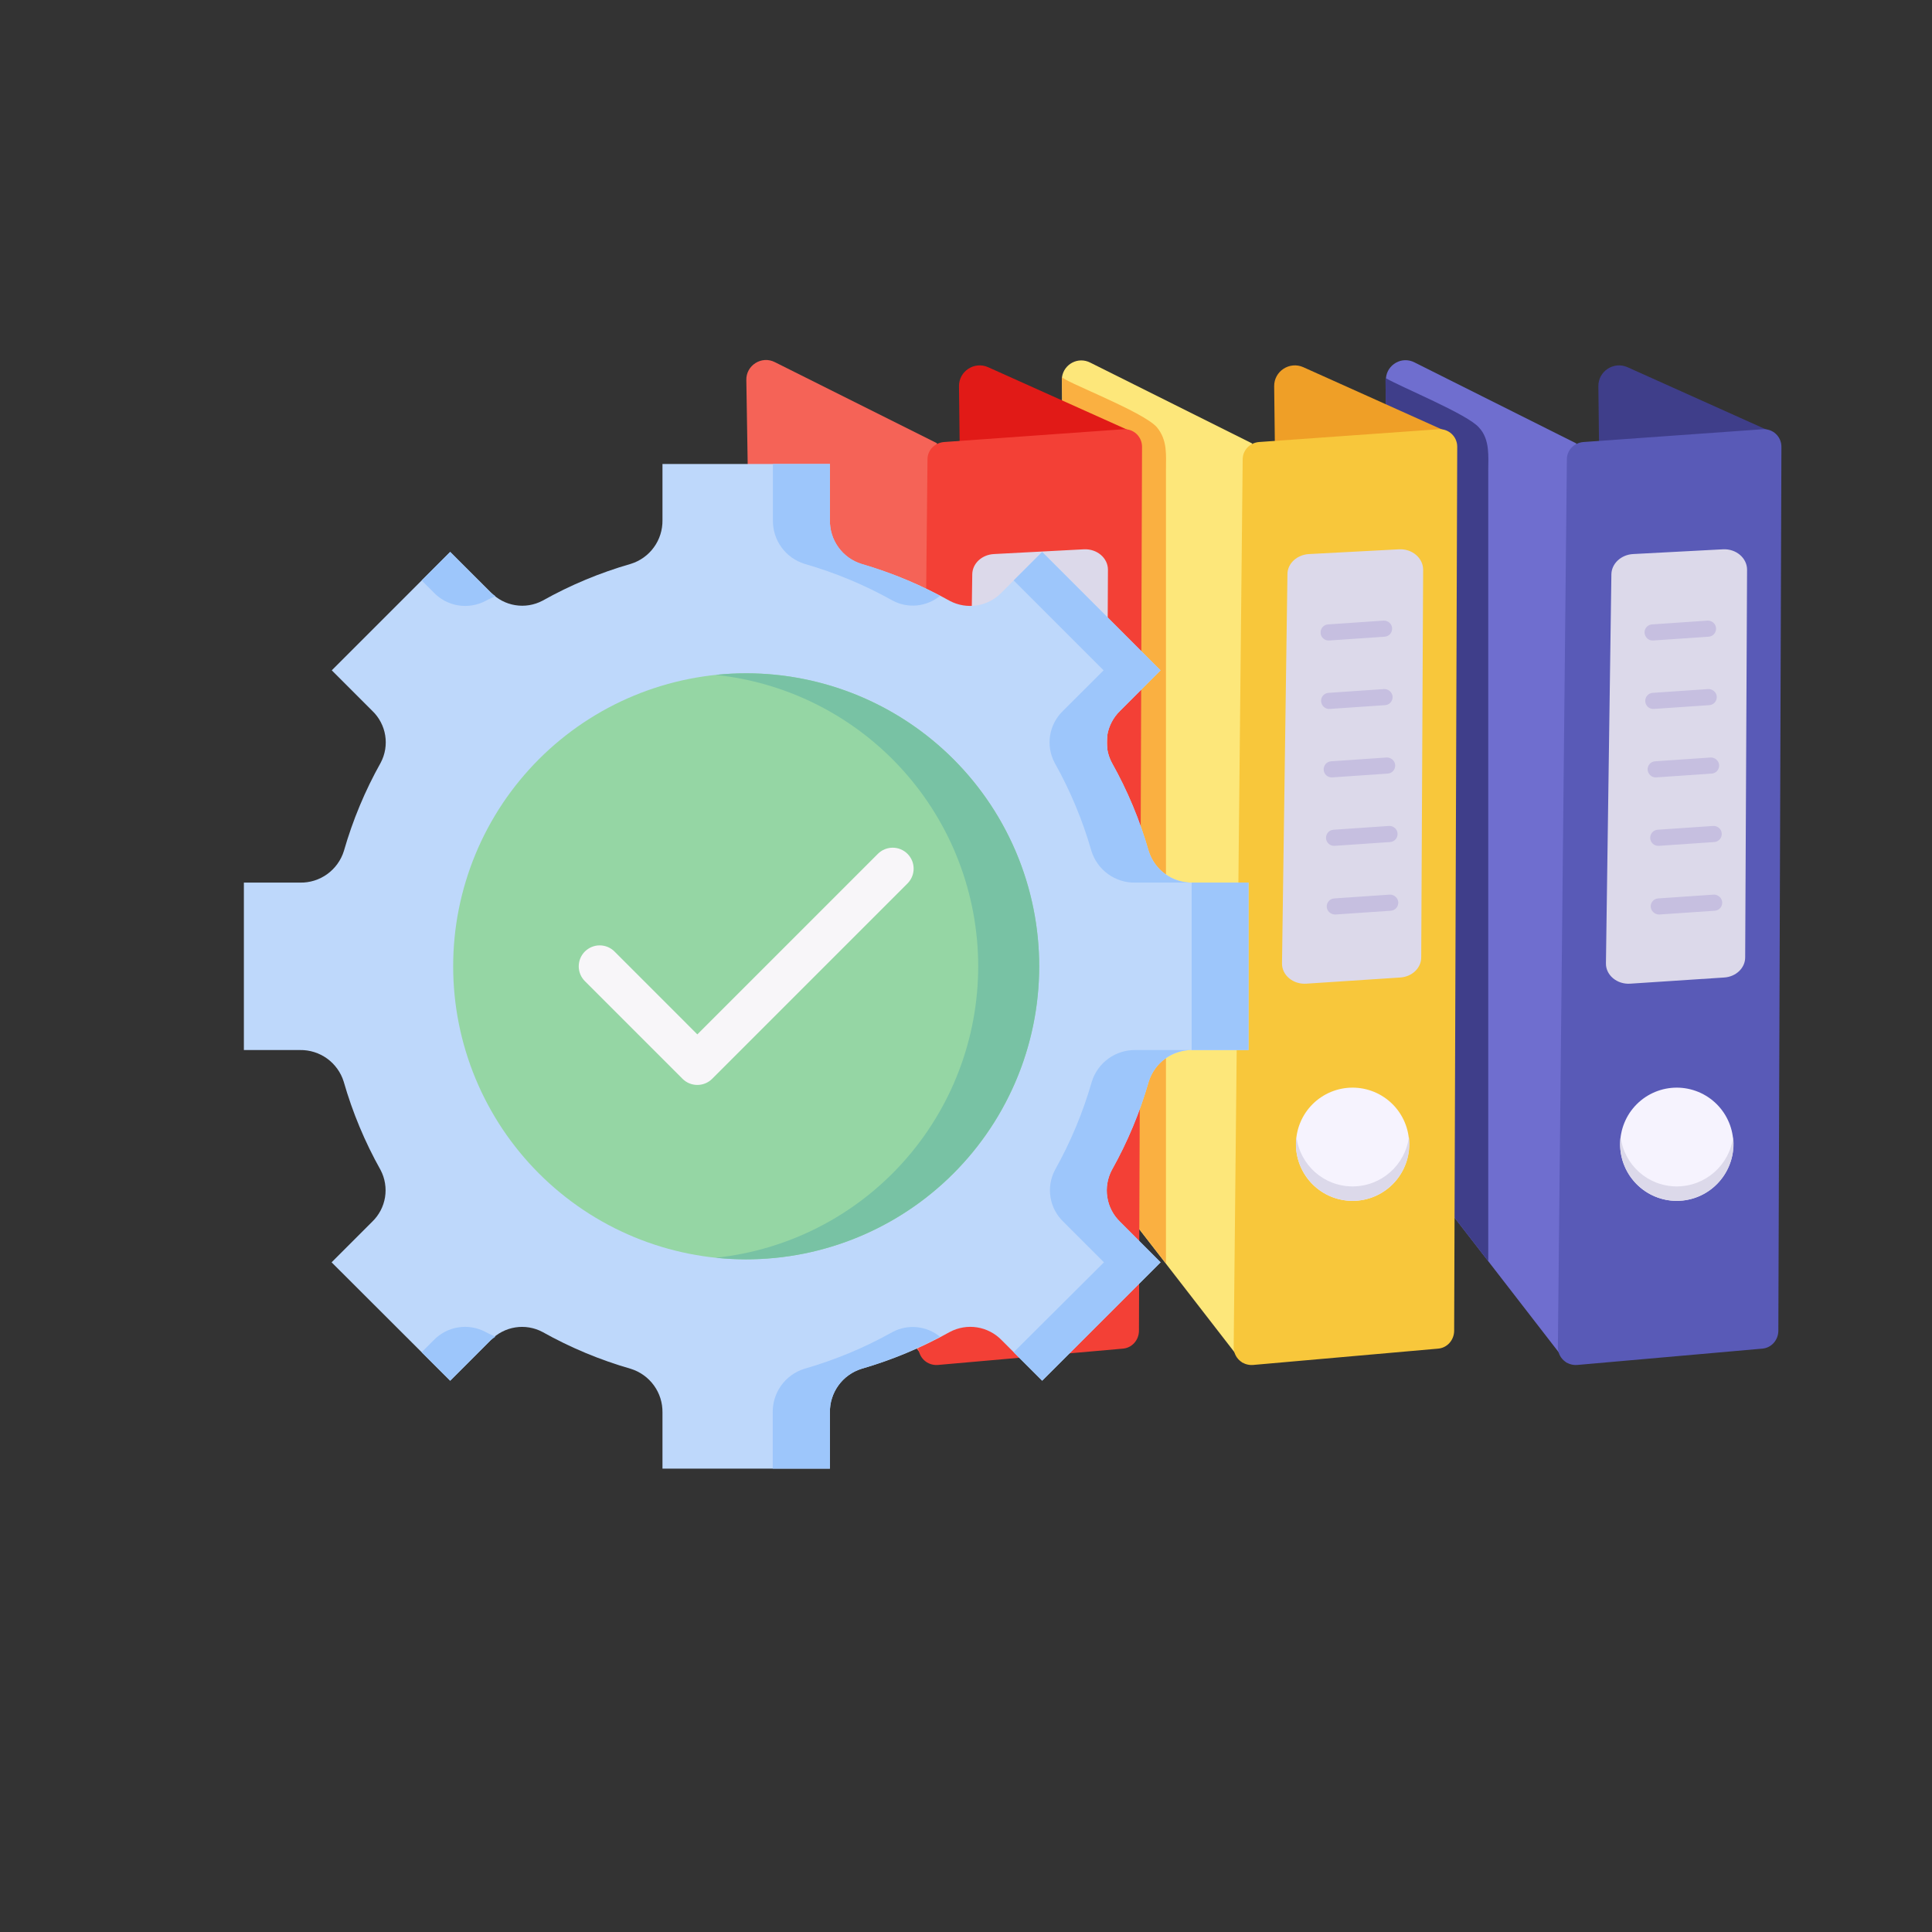 <svg xmlns="http://www.w3.org/2000/svg" xmlns:xlink="http://www.w3.org/1999/xlink" width="500" zoomAndPan="magnify" viewBox="0 0 375 375" height="500" preserveAspectRatio="xMidYMid meet" version="1.0"><rect x="0" y="0" width="375" height="375" fill="#333333" stroke="none"/><defs><clipPath id="f047cc2a5b"><path d="M 302 83 L 345.773 83 L 345.773 265 L 302 265 Z M 302 83 " clip-rule="nonzero"/></clipPath><clipPath id="1079cf20d4"><path d="M 144.773 69 L 182 69 L 182 265 L 144.773 265 Z M 144.773 69 " clip-rule="nonzero"/></clipPath><clipPath id="1dfd99f58a"><path d="M 47.336 90.062 L 242.336 90.062 L 242.336 285.062 L 47.336 285.062 Z M 47.336 90.062 " clip-rule="nonzero"/></clipPath><clipPath id="d0c4541777"><path d="M 196 107 L 242.336 107 L 242.336 268 L 196 268 Z M 196 107 " clip-rule="nonzero"/></clipPath><clipPath id="0d36037ec8"><path d="M 150 90.062 L 183 90.062 L 183 118 L 150 118 Z M 150 90.062 " clip-rule="nonzero"/></clipPath><clipPath id="2cf9abb101"><path d="M 149 257 L 183 257 L 183 285.062 L 149 285.062 Z M 149 257 " clip-rule="nonzero"/></clipPath></defs><path fill="#6f6ecf" d="M 305.969 86.074 L 304.129 264.527 C 303.898 264.207 273.93 225.5 273.516 224.992 C 271.539 222.465 271.312 219.156 271.266 215.984 C 270.527 168.082 269.656 118.805 268.965 73.848 C 268.965 73.707 268.965 73.523 269.012 73.387 C 269.242 70.766 272.094 69.066 274.574 70.352 Z M 305.969 86.074 " fill-opacity="1" fill-rule="nonzero"/><path fill="#3f3e8a" d="M 343.934 83.867 L 315.895 71.273 C 313.23 70.078 310.195 72.055 310.242 74.996 L 310.379 86.902 C 313.688 89.797 337.086 95.453 343.703 86.074 C 344.164 85.477 344.484 84.281 343.934 83.867 Z M 343.934 83.867 " fill-opacity="1" fill-rule="nonzero"/><g clip-path="url(#f047cc2a5b)"><path fill="#595ab7" d="M 304.129 89.152 L 302.383 261.492 C 302.383 263.516 304.082 265.078 306.105 264.941 L 342.051 261.77 C 343.797 261.633 345.129 260.16 345.176 258.367 L 345.773 86.719 C 345.773 84.742 344.117 83.18 342.141 83.316 L 307.348 85.797 C 305.508 85.938 304.129 87.406 304.129 89.152 Z M 304.129 89.152 " fill-opacity="1" fill-rule="nonzero"/></g><path fill="#f6f3fe" d="M 336.441 222.098 C 336.441 222.82 336.371 223.535 336.23 224.242 C 336.09 224.949 335.883 225.637 335.605 226.301 C 335.328 226.969 334.992 227.602 334.59 228.203 C 334.188 228.801 333.734 229.355 333.223 229.867 C 332.715 230.375 332.16 230.832 331.559 231.23 C 330.961 231.633 330.328 231.973 329.66 232.246 C 328.992 232.523 328.305 232.73 327.598 232.871 C 326.891 233.016 326.176 233.086 325.457 233.086 C 324.734 233.086 324.02 233.016 323.312 232.871 C 322.605 232.73 321.918 232.523 321.254 232.246 C 320.586 231.973 319.953 231.633 319.352 231.234 C 318.754 230.832 318.199 230.375 317.688 229.867 C 317.18 229.355 316.723 228.801 316.32 228.203 C 315.922 227.602 315.582 226.969 315.309 226.301 C 315.031 225.637 314.824 224.949 314.684 224.242 C 314.539 223.535 314.469 222.82 314.469 222.098 C 314.469 221.375 314.539 220.66 314.684 219.953 C 314.824 219.246 315.031 218.559 315.309 217.895 C 315.582 217.227 315.922 216.594 316.32 215.992 C 316.723 215.395 317.18 214.84 317.688 214.328 C 318.199 213.82 318.754 213.363 319.352 212.961 C 319.953 212.562 320.586 212.223 321.254 211.945 C 321.918 211.672 322.605 211.461 323.312 211.32 C 324.02 211.18 324.734 211.109 325.457 211.109 C 326.176 211.109 326.891 211.18 327.598 211.32 C 328.305 211.461 328.992 211.672 329.66 211.945 C 330.328 212.223 330.961 212.562 331.559 212.961 C 332.16 213.363 332.715 213.82 333.223 214.328 C 333.734 214.84 334.188 215.395 334.59 215.992 C 334.992 216.594 335.328 217.227 335.605 217.895 C 335.883 218.559 336.09 219.246 336.23 219.953 C 336.371 220.66 336.441 221.375 336.441 222.098 Z M 336.441 222.098 " fill-opacity="1" fill-rule="nonzero"/><path fill="#dcd9ea" d="M 312.77 111.449 L 311.711 186.977 C 311.668 189.273 313.875 191.113 316.445 190.93 L 334.648 189.734 C 336.945 189.598 338.738 187.895 338.738 185.828 L 339.105 110.574 C 339.105 108.324 336.992 106.484 334.418 106.621 L 316.953 107.543 C 314.656 107.68 312.816 109.379 312.77 111.449 Z M 312.77 111.449 " fill-opacity="1" fill-rule="nonzero"/><path fill="#c6bfe0" d="M 319.203 122.848 C 319.16 121.977 319.801 121.242 320.676 121.195 L 331.43 120.461 C 332.258 120.414 333.039 121.059 333.086 121.93 C 333.133 122.805 332.488 123.539 331.613 123.586 L 320.859 124.32 C 319.941 124.367 319.297 123.676 319.203 122.848 Z M 319.203 122.848 " fill-opacity="1" fill-rule="nonzero"/><path fill="#c6bfe0" d="M 319.344 136.133 C 319.297 135.262 319.941 134.527 320.812 134.48 L 331.57 133.746 C 332.352 133.699 333.18 134.344 333.223 135.215 C 333.27 136.09 332.625 136.824 331.754 136.871 L 320.996 137.605 C 320.078 137.652 319.391 136.961 319.344 136.133 Z M 319.344 136.133 " fill-opacity="1" fill-rule="nonzero"/><path fill="#c6bfe0" d="M 319.801 149.418 C 319.758 148.547 320.398 147.812 321.273 147.766 L 332.027 147.031 C 332.809 146.984 333.637 147.629 333.684 148.5 C 333.73 149.375 333.086 150.109 332.211 150.156 L 321.457 150.891 C 320.539 150.938 319.895 150.246 319.801 149.418 Z M 319.801 149.418 " fill-opacity="1" fill-rule="nonzero"/><path fill="#c6bfe0" d="M 320.309 162.703 C 320.262 161.832 320.906 161.098 321.777 161.051 L 332.535 160.316 C 333.363 160.27 334.145 160.914 334.188 161.785 C 334.234 162.66 333.59 163.395 332.719 163.441 L 321.961 164.176 C 321.043 164.223 320.355 163.531 320.309 162.703 Z M 320.309 162.703 " fill-opacity="1" fill-rule="nonzero"/><path fill="#c6bfe0" d="M 320.398 176.035 C 320.355 175.164 320.996 174.426 321.871 174.383 L 332.625 173.645 C 333.406 173.602 334.234 174.242 334.281 175.117 C 334.328 175.988 333.684 176.727 332.809 176.773 L 322.055 177.508 C 321.137 177.508 320.492 176.816 320.398 176.035 Z M 320.398 176.035 " fill-opacity="1" fill-rule="nonzero"/><path fill="#dcd9ea" d="M 325.457 233.086 C 318.793 233.086 313.688 227.152 314.562 220.672 C 315.254 226.098 319.848 230.281 325.457 230.281 C 331.062 230.281 335.707 226.098 336.395 220.672 C 337.223 227.199 332.074 233.086 325.457 233.086 Z M 325.457 233.086 " fill-opacity="1" fill-rule="nonzero"/><path fill="#3f3e8a" d="M 288.867 91.316 L 288.867 244.805 C 285.883 240.945 273.883 225.406 273.473 224.992 C 271.496 222.465 271.266 219.156 271.219 215.984 C 270.484 168.082 269.609 118.805 268.922 73.848 C 268.922 73.707 268.922 73.523 268.965 73.387 C 271.906 75.133 284.914 80.418 287.078 82.992 C 289.238 85.293 288.867 88.695 288.867 91.316 Z M 288.867 91.316 " fill-opacity="1" fill-rule="nonzero"/><path fill="#fde77a" d="M 243.043 86.074 L 241.203 264.527 C 241.02 264.25 210.82 225.316 210.594 224.992 C 208.617 222.465 208.387 219.156 208.34 215.984 C 207.973 192.402 205.996 73.664 206.133 73.203 C 206.5 70.676 209.258 69.156 211.648 70.398 Z M 243.043 86.074 " fill-opacity="1" fill-rule="nonzero"/><path fill="#ef9f27" d="M 281.008 83.867 L 252.973 71.273 C 250.305 70.078 247.27 72.055 247.316 74.996 L 247.457 86.902 C 258.531 96.508 287.352 88.695 281.008 83.867 Z M 281.008 83.867 " fill-opacity="1" fill-rule="nonzero"/><path fill="#f8c73b" d="M 241.203 89.152 L 239.457 261.492 C 239.457 263.516 241.16 265.078 243.18 264.941 L 279.125 261.77 C 280.871 261.633 282.203 260.16 282.25 258.367 L 282.848 86.719 C 282.848 84.742 281.191 83.18 279.215 83.316 L 244.375 85.797 C 242.582 85.938 241.203 87.406 241.203 89.152 Z M 241.203 89.152 " fill-opacity="1" fill-rule="nonzero"/><path fill="#f6f3fe" d="M 273.516 222.098 C 273.516 222.82 273.445 223.535 273.305 224.242 C 273.164 224.949 272.957 225.637 272.68 226.301 C 272.406 226.969 272.066 227.602 271.664 228.203 C 271.266 228.801 270.809 229.355 270.301 229.867 C 269.789 230.375 269.234 230.832 268.633 231.23 C 268.035 231.633 267.402 231.973 266.734 232.246 C 266.07 232.523 265.383 232.73 264.676 232.871 C 263.969 233.016 263.254 233.086 262.531 233.086 C 261.809 233.086 261.098 233.016 260.387 232.871 C 259.68 232.73 258.992 232.523 258.328 232.246 C 257.66 231.973 257.027 231.633 256.43 231.234 C 255.828 230.832 255.273 230.375 254.762 229.867 C 254.254 229.355 253.797 228.801 253.398 228.203 C 252.996 227.602 252.66 226.969 252.383 226.301 C 252.105 225.637 251.898 224.949 251.758 224.242 C 251.617 223.535 251.547 222.82 251.547 222.098 C 251.547 221.375 251.617 220.66 251.758 219.953 C 251.898 219.246 252.105 218.559 252.383 217.895 C 252.66 217.227 252.996 216.594 253.398 215.992 C 253.797 215.395 254.254 214.84 254.762 214.328 C 255.273 213.82 255.828 213.363 256.43 212.961 C 257.027 212.562 257.66 212.223 258.328 211.945 C 258.992 211.672 259.68 211.461 260.387 211.32 C 261.098 211.18 261.809 211.109 262.531 211.109 C 263.254 211.109 263.969 211.18 264.676 211.32 C 265.383 211.461 266.07 211.672 266.734 211.945 C 267.402 212.223 268.035 212.562 268.633 212.961 C 269.234 213.363 269.789 213.82 270.301 214.328 C 270.809 214.84 271.266 215.395 271.664 215.992 C 272.066 216.594 272.406 217.227 272.68 217.895 C 272.957 218.559 273.164 219.246 273.305 219.953 C 273.445 220.66 273.516 221.375 273.516 222.098 Z M 273.516 222.098 " fill-opacity="1" fill-rule="nonzero"/><path fill="#dcd9ea" d="M 249.891 111.449 L 248.836 186.977 C 248.789 189.273 250.996 191.113 253.57 190.93 L 271.77 189.734 C 274.07 189.598 275.859 187.895 275.859 185.828 L 276.23 110.574 C 276.23 108.324 274.113 106.484 271.539 106.621 L 254.074 107.543 C 251.73 107.68 249.891 109.379 249.891 111.449 Z M 249.891 111.449 " fill-opacity="1" fill-rule="nonzero"/><path fill="#c6bfe0" d="M 256.328 122.848 C 256.281 121.977 256.926 121.242 257.797 121.195 L 268.555 120.461 C 269.379 120.414 270.16 121.059 270.207 121.93 C 270.254 122.805 269.609 123.539 268.738 123.586 L 257.98 124.32 C 257.062 124.367 256.371 123.676 256.328 122.848 Z M 256.328 122.848 " fill-opacity="1" fill-rule="nonzero"/><path fill="#c6bfe0" d="M 256.418 136.133 C 256.371 135.262 257.016 134.527 257.891 134.48 L 268.645 133.746 C 269.426 133.699 270.254 134.344 270.301 135.215 C 270.344 136.09 269.703 136.824 268.828 136.871 L 258.074 137.605 C 257.152 137.652 256.512 136.961 256.418 136.133 Z M 256.418 136.133 " fill-opacity="1" fill-rule="nonzero"/><path fill="#c6bfe0" d="M 256.926 149.418 C 256.879 148.547 257.52 147.812 258.395 147.766 L 269.148 147.031 C 269.934 146.984 270.758 147.629 270.805 148.5 C 270.852 149.375 270.207 150.109 269.336 150.156 L 258.578 150.891 C 257.66 150.938 256.969 150.246 256.926 149.418 Z M 256.926 149.418 " fill-opacity="1" fill-rule="nonzero"/><path fill="#c6bfe0" d="M 257.383 162.703 C 257.336 161.832 257.98 161.098 258.855 161.051 L 269.609 160.316 C 270.438 160.27 271.219 160.914 271.266 161.785 C 271.312 162.66 270.668 163.395 269.793 163.441 L 259.039 164.176 C 258.117 164.223 257.43 163.531 257.383 162.703 Z M 257.383 162.703 " fill-opacity="1" fill-rule="nonzero"/><path fill="#c6bfe0" d="M 257.52 176.035 C 257.477 175.164 258.117 174.426 258.992 174.383 L 269.746 173.645 C 270.527 173.602 271.355 174.242 271.402 175.117 C 271.449 175.988 270.805 176.727 269.934 176.773 L 259.176 177.508 C 258.258 177.508 257.566 176.816 257.52 176.035 Z M 257.52 176.035 " fill-opacity="1" fill-rule="nonzero"/><path fill="#dcd9ea" d="M 262.531 233.086 C 255.867 233.086 250.766 227.152 251.637 220.672 C 252.328 226.098 256.926 230.281 262.531 230.281 C 268.141 230.281 272.781 226.098 273.473 220.672 C 274.297 227.199 269.195 233.086 262.531 233.086 Z M 262.531 233.086 " fill-opacity="1" fill-rule="nonzero"/><path fill="#fab041" d="M 226.312 91.27 L 226.312 245.219 C 224.84 243.383 211.191 225.684 210.594 224.949 C 208.617 222.418 208.387 219.109 208.34 215.938 C 207.973 192.355 205.996 73.617 206.133 73.156 C 205.949 73.848 221.945 79.867 224.566 82.949 C 226.633 85.477 226.312 88.234 226.312 91.27 Z M 226.312 91.27 " fill-opacity="1" fill-rule="nonzero"/><g clip-path="url(#1079cf20d4)"><path fill="#f56357" d="M 181.863 86.027 L 180.027 264.48 C 179.797 264.16 149.965 225.637 149.414 224.949 C 147.438 222.418 147.254 219.016 147.164 215.938 C 147.164 215.844 144.957 80.695 144.863 73.801 C 144.773 70.902 147.852 68.973 150.426 70.305 Z M 181.863 86.027 " fill-opacity="1" fill-rule="nonzero"/></g><path fill="#e11a17" d="M 219.832 83.867 L 191.793 71.273 C 189.129 70.078 186.094 72.055 186.141 74.996 L 186.277 86.902 C 194.047 93.566 227.965 90.027 219.832 83.867 Z M 219.832 83.867 " fill-opacity="1" fill-rule="nonzero"/><path fill="#f34036" d="M 180.027 89.152 L 178.281 261.492 C 178.281 263.516 179.98 265.078 182.004 264.941 L 217.945 261.77 C 219.691 261.633 221.027 260.16 221.07 258.367 L 221.668 86.719 C 221.668 84.742 220.016 83.18 218.039 83.316 L 183.242 85.797 C 181.406 85.938 180.027 87.406 180.027 89.152 Z M 180.027 89.152 " fill-opacity="1" fill-rule="nonzero"/><path fill="#f6f3fe" d="M 212.387 222.098 C 212.387 222.82 212.316 223.535 212.172 224.242 C 212.031 224.949 211.824 225.637 211.547 226.301 C 211.273 226.969 210.934 227.602 210.535 228.203 C 210.133 228.801 209.676 229.355 209.168 229.867 C 208.656 230.375 208.102 230.832 207.504 231.23 C 206.902 231.633 206.27 231.973 205.602 232.246 C 204.938 232.523 204.25 232.73 203.543 232.871 C 202.836 233.016 202.121 233.086 201.398 233.086 C 200.68 233.086 199.965 233.016 199.258 232.871 C 198.551 232.73 197.863 232.523 197.195 232.246 C 196.527 231.973 195.895 231.633 195.297 231.234 C 194.695 230.832 194.141 230.375 193.633 229.867 C 193.121 229.355 192.668 228.801 192.266 228.203 C 191.863 227.602 191.527 226.969 191.25 226.301 C 190.973 225.637 190.766 224.949 190.625 224.242 C 190.484 223.535 190.414 222.82 190.414 222.098 C 190.414 221.375 190.484 220.66 190.625 219.953 C 190.766 219.246 190.973 218.559 191.25 217.895 C 191.527 217.227 191.863 216.594 192.266 215.992 C 192.668 215.395 193.121 214.84 193.633 214.328 C 194.141 213.82 194.695 213.363 195.297 212.961 C 195.895 212.562 196.527 212.223 197.195 211.945 C 197.863 211.672 198.551 211.461 199.258 211.32 C 199.965 211.18 200.68 211.109 201.398 211.109 C 202.121 211.109 202.836 211.18 203.543 211.32 C 204.25 211.461 204.938 211.672 205.602 211.945 C 206.27 212.223 206.902 212.562 207.504 212.961 C 208.102 213.363 208.656 213.82 209.168 214.328 C 209.676 214.84 210.133 215.395 210.535 215.992 C 210.934 216.594 211.273 217.227 211.547 217.895 C 211.824 218.559 212.031 219.246 212.172 219.953 C 212.316 220.66 212.387 221.375 212.387 222.098 Z M 212.387 222.098 " fill-opacity="1" fill-rule="nonzero"/><path fill="#dcd9ea" d="M 201.355 233.129 C 194.688 233.129 189.586 227.199 190.461 220.719 C 191.148 226.145 195.746 230.324 201.355 230.324 C 206.961 230.324 211.602 226.145 212.293 220.719 C 213.168 227.246 208.02 233.129 201.355 233.129 Z M 201.355 233.129 " fill-opacity="1" fill-rule="nonzero"/><path fill="#dcd9ea" d="M 188.715 111.449 L 187.656 186.977 C 187.609 189.273 189.816 191.113 192.391 190.93 L 210.594 189.734 C 212.891 189.598 214.684 187.895 214.684 185.828 L 215.051 110.574 C 215.051 108.324 212.938 106.484 210.363 106.621 L 192.895 107.543 C 190.551 107.68 188.758 109.379 188.715 111.449 Z M 188.715 111.449 " fill-opacity="1" fill-rule="nonzero"/><path fill="#c6bfe0" d="M 196.711 124.32 C 195.883 124.32 195.195 123.676 195.148 122.848 C 195.102 121.977 195.746 121.242 196.621 121.195 L 207.375 120.461 C 208.156 120.414 208.984 121.059 209.031 121.93 C 209.074 122.805 208.434 123.539 207.559 123.586 L 196.805 124.32 C 196.758 124.32 196.758 124.32 196.711 124.32 Z M 196.711 124.32 " fill-opacity="1" fill-rule="nonzero"/><path fill="#c6bfe0" d="M 196.848 137.605 C 196.023 137.605 195.332 136.961 195.285 136.133 C 195.242 135.262 195.883 134.527 196.758 134.48 L 207.512 133.746 C 208.34 133.699 209.121 134.344 209.168 135.215 C 209.215 136.09 208.57 136.824 207.695 136.871 L 196.941 137.605 C 196.895 137.605 196.848 137.605 196.848 137.605 Z M 196.848 137.605 " fill-opacity="1" fill-rule="nonzero"/><path fill="#c6bfe0" d="M 197.309 150.891 C 196.48 150.891 195.793 150.246 195.746 149.418 C 195.699 148.547 196.344 147.812 197.219 147.766 L 207.973 147.031 C 208.754 146.984 209.582 147.629 209.629 148.5 C 209.672 149.375 209.031 150.109 208.156 150.156 L 197.402 150.891 C 197.355 150.891 197.355 150.891 197.309 150.891 Z M 197.309 150.891 " fill-opacity="1" fill-rule="nonzero"/><path fill="#c6bfe0" d="M 197.77 164.176 C 196.941 164.176 196.25 163.531 196.207 162.703 C 196.16 161.832 196.805 161.098 197.676 161.051 L 208.434 160.316 C 209.215 160.27 210.039 160.914 210.086 161.785 C 210.133 162.66 209.488 163.395 208.617 163.441 L 197.859 164.176 C 197.859 164.176 197.812 164.176 197.77 164.176 Z M 197.77 164.176 " fill-opacity="1" fill-rule="nonzero"/><path fill="#c6bfe0" d="M 197.906 177.461 C 197.078 177.461 196.391 176.816 196.344 175.988 C 196.297 175.117 196.941 174.383 197.812 174.336 L 208.57 173.602 C 209.398 173.555 210.18 174.199 210.223 175.07 C 210.27 175.945 209.629 176.68 208.754 176.727 L 198 177.461 C 198 177.461 197.953 177.461 197.906 177.461 Z M 197.906 177.461 " fill-opacity="1" fill-rule="nonzero"/><path fill="#ffffff" d="M 152.723 193.273 C 154.84 186.379 162.789 184.68 167.434 190.656 C 169.316 193.09 170.098 196.215 170.281 199.344 C 170.605 204.812 167.34 213.086 160.398 210.512 C 154.379 208.262 150.93 199.16 152.723 193.273 Z M 152.723 193.273 " fill-opacity="0.41" fill-rule="nonzero"/><path fill="#ffffff" d="M 153.09 171.301 C 154.379 167.117 159.203 166.105 162.008 169.738 C 163.156 171.211 163.617 173.141 163.754 174.98 C 163.938 178.289 161.961 183.301 157.781 181.734 C 154.059 180.402 151.988 174.887 153.09 171.301 Z M 153.09 171.301 " fill-opacity="0.41" fill-rule="nonzero"/><g clip-path="url(#1dfd99f58a)"><path fill="#bed8fb" d="M 242.336 203.812 L 242.336 171.312 L 231.43 171.312 C 230.488 171.328 229.566 171.191 228.668 170.91 C 227.77 170.625 226.938 170.207 226.172 169.652 C 225.41 169.102 224.754 168.441 224.203 167.676 C 223.652 166.91 223.238 166.078 222.957 165.18 C 221.234 159.184 218.848 153.465 215.797 148.027 C 215.371 147.219 215.082 146.363 214.93 145.457 C 214.781 144.555 214.777 143.652 214.918 142.75 C 215.062 141.844 215.344 140.988 215.766 140.176 C 216.188 139.363 216.727 138.637 217.383 138 L 225.262 130.117 L 202.285 107.125 L 194.406 115.016 C 193.77 115.676 193.047 116.219 192.234 116.645 C 191.422 117.07 190.562 117.355 189.66 117.504 C 188.754 117.648 187.848 117.648 186.945 117.5 C 186.039 117.352 185.184 117.066 184.371 116.641 C 178.93 113.59 173.215 111.203 167.219 109.48 C 166.316 109.199 165.48 108.781 164.711 108.23 C 163.945 107.676 163.281 107.016 162.73 106.246 C 162.176 105.48 161.758 104.645 161.477 103.742 C 161.195 102.836 161.066 101.91 161.086 100.965 L 161.086 90.062 L 128.586 90.062 L 128.586 100.965 C 128.598 101.91 128.465 102.828 128.18 103.73 C 127.898 104.629 127.48 105.461 126.926 106.223 C 126.375 106.988 125.715 107.645 124.949 108.195 C 124.184 108.746 123.352 109.16 122.449 109.441 C 116.457 111.164 110.738 113.547 105.297 116.598 C 104.488 117.023 103.629 117.312 102.723 117.461 C 101.82 117.609 100.914 117.609 100.008 117.461 C 99.105 117.316 98.246 117.027 97.434 116.602 C 96.621 116.176 95.898 115.633 95.262 114.973 L 87.383 107.125 L 64.398 130.109 L 72.277 137.992 C 72.938 138.625 73.48 139.352 73.906 140.164 C 74.332 140.973 74.621 141.832 74.766 142.738 C 74.914 143.641 74.91 144.547 74.766 145.453 C 74.617 146.355 74.328 147.215 73.902 148.027 C 70.852 153.465 68.469 159.184 66.746 165.18 C 66.465 166.082 66.047 166.914 65.492 167.684 C 64.941 168.449 64.281 169.109 63.516 169.664 C 62.746 170.219 61.914 170.633 61.012 170.918 C 60.109 171.199 59.184 171.332 58.238 171.312 L 47.336 171.312 L 47.336 203.812 L 58.238 203.812 C 59.18 203.797 60.102 203.934 61 204.215 C 61.898 204.5 62.73 204.918 63.496 205.469 C 64.258 206.023 64.914 206.684 65.465 207.449 C 66.016 208.215 66.434 209.047 66.711 209.945 C 68.434 215.941 70.82 221.656 73.871 227.098 C 74.297 227.91 74.586 228.77 74.73 229.672 C 74.879 230.578 74.879 231.48 74.734 232.387 C 74.586 233.293 74.301 234.148 73.875 234.961 C 73.449 235.773 72.906 236.496 72.246 237.133 L 64.363 245.016 L 87.383 268 L 95.262 260.117 C 95.902 259.461 96.625 258.922 97.441 258.5 C 98.254 258.078 99.113 257.793 100.016 257.652 C 100.922 257.508 101.824 257.512 102.73 257.664 C 103.633 257.816 104.488 258.105 105.297 258.535 C 110.738 261.582 116.457 263.969 122.449 265.691 C 123.348 265.973 124.18 266.387 124.945 266.938 C 125.711 267.488 126.371 268.145 126.922 268.906 C 127.477 269.668 127.895 270.5 128.18 271.398 C 128.461 272.297 128.598 273.215 128.586 274.16 L 128.586 285.062 L 161.086 285.062 L 161.086 274.16 C 161.07 273.215 161.203 272.293 161.488 271.395 C 161.77 270.496 162.191 269.664 162.742 268.902 C 163.297 268.137 163.953 267.48 164.719 266.93 C 165.484 266.379 166.32 265.965 167.219 265.684 C 173.215 263.961 178.93 261.574 184.371 258.527 C 185.18 258.098 186.035 257.809 186.941 257.656 C 187.844 257.504 188.746 257.5 189.652 257.645 C 190.559 257.785 191.414 258.07 192.23 258.492 C 193.043 258.914 193.766 259.453 194.406 260.109 L 202.285 267.992 L 225.273 245.016 L 217.391 237.133 C 216.734 236.496 216.191 235.77 215.77 234.957 C 215.348 234.145 215.066 233.285 214.926 232.379 C 214.781 231.477 214.785 230.57 214.938 229.668 C 215.086 228.766 215.379 227.906 215.805 227.098 C 218.855 221.656 221.242 215.941 222.965 209.945 C 223.246 209.047 223.66 208.215 224.211 207.449 C 224.758 206.684 225.414 206.027 226.18 205.473 C 226.941 204.922 227.773 204.5 228.672 204.219 C 229.566 203.934 230.488 203.797 231.43 203.812 Z M 242.336 203.812 " fill-opacity="1" fill-rule="nonzero"/></g><path fill="#9dc6fb" d="M 84.199 115.016 C 84.832 115.676 85.555 116.219 86.367 116.645 C 87.18 117.07 88.039 117.355 88.941 117.504 C 89.848 117.648 90.754 117.648 91.656 117.5 C 92.562 117.352 93.422 117.066 94.23 116.641 C 94.855 116.289 95.523 116.031 96.156 115.703 C 95.848 115.504 95.551 115.289 95.262 115.055 L 87.383 107.125 L 81.848 112.656 Z M 84.199 115.016 " fill-opacity="1" fill-rule="nonzero"/><g clip-path="url(#d0c4541777)"><path fill="#9dc6fb" d="M 231.43 171.312 C 230.488 171.328 229.566 171.191 228.668 170.91 C 227.77 170.625 226.938 170.207 226.172 169.652 C 225.41 169.102 224.754 168.441 224.203 167.676 C 223.652 166.91 223.238 166.078 222.957 165.18 C 221.234 159.184 218.848 153.465 215.797 148.027 C 215.371 147.219 215.082 146.363 214.93 145.457 C 214.781 144.555 214.777 143.652 214.918 142.75 C 215.062 141.844 215.344 140.988 215.766 140.176 C 216.188 139.363 216.727 138.637 217.383 138 L 225.262 130.117 L 202.285 107.125 L 196.754 112.656 L 214.207 130.109 L 206.316 137.992 C 205.656 138.625 205.113 139.352 204.688 140.164 C 204.262 140.973 203.973 141.832 203.828 142.738 C 203.68 143.641 203.684 144.547 203.828 145.453 C 203.977 146.355 204.266 147.215 204.691 148.027 C 207.742 153.465 210.129 159.184 211.848 165.18 C 212.133 166.086 212.551 166.922 213.105 167.691 C 213.66 168.461 214.324 169.121 215.098 169.676 C 215.867 170.23 216.707 170.645 217.613 170.926 C 218.52 171.207 219.449 171.336 220.398 171.312 L 231.301 171.312 L 231.301 203.812 L 220.398 203.812 C 219.453 203.797 218.531 203.934 217.633 204.215 C 216.734 204.5 215.902 204.918 215.141 205.469 C 214.375 206.023 213.719 206.684 213.168 207.449 C 212.617 208.215 212.203 209.047 211.922 209.945 C 210.199 215.941 207.812 221.656 204.766 227.098 C 204.336 227.91 204.051 228.77 203.902 229.672 C 203.754 230.578 203.754 231.48 203.902 232.387 C 204.047 233.293 204.332 234.148 204.758 234.961 C 205.184 235.773 205.727 236.496 206.391 237.133 L 214.277 245.016 L 196.754 262.465 L 202.285 267.992 L 225.273 245.016 L 217.391 237.133 C 216.734 236.496 216.191 235.77 215.77 234.957 C 215.348 234.145 215.066 233.285 214.926 232.379 C 214.781 231.477 214.785 230.57 214.938 229.668 C 215.086 228.766 215.379 227.906 215.805 227.098 C 218.855 221.656 221.242 215.941 222.965 209.945 C 223.246 209.047 223.66 208.215 224.211 207.449 C 224.758 206.684 225.414 206.027 226.18 205.473 C 226.941 204.922 227.773 204.5 228.672 204.219 C 229.566 203.934 230.488 203.797 231.43 203.812 L 242.336 203.812 L 242.336 171.312 Z M 231.43 171.312 " fill-opacity="1" fill-rule="nonzero"/></g><g clip-path="url(#0d36037ec8)"><path fill="#9dc6fb" d="M 156.152 109.441 C 162.148 111.164 167.863 113.547 173.305 116.598 C 174.027 116.977 174.789 117.246 175.594 117.398 C 176.395 117.555 177.203 117.59 178.016 117.508 C 178.828 117.422 179.609 117.223 180.367 116.91 C 181.121 116.598 181.812 116.184 182.445 115.664 C 177.582 113.066 172.508 110.992 167.219 109.441 C 166.32 109.16 165.484 108.746 164.719 108.195 C 163.953 107.645 163.297 106.988 162.742 106.223 C 162.191 105.461 161.77 104.629 161.488 103.73 C 161.203 102.828 161.07 101.91 161.086 100.965 L 161.086 90.062 L 150.02 90.062 L 150.02 100.965 C 150.004 101.91 150.137 102.828 150.422 103.73 C 150.703 104.629 151.125 105.461 151.676 106.223 C 152.23 106.988 152.887 107.645 153.652 108.195 C 154.418 108.746 155.254 109.16 156.152 109.441 Z M 156.152 109.441 " fill-opacity="1" fill-rule="nonzero"/></g><path fill="#9dc6fb" d="M 94.23 258.527 C 93.422 258.098 92.566 257.809 91.664 257.656 C 90.758 257.504 89.855 257.5 88.949 257.645 C 88.047 257.785 87.188 258.07 86.375 258.492 C 85.559 258.914 84.836 259.453 84.199 260.109 L 81.848 262.465 L 87.383 267.992 L 95.262 260.109 C 95.551 259.879 95.848 259.66 96.156 259.461 C 95.523 259.137 94.855 258.875 94.23 258.527 Z M 94.23 258.527 " fill-opacity="1" fill-rule="nonzero"/><g clip-path="url(#2cf9abb101)"><path fill="#9dc6fb" d="M 173.273 258.527 C 167.832 261.574 162.113 263.961 156.121 265.684 C 155.219 265.965 154.387 266.379 153.621 266.93 C 152.855 267.48 152.195 268.137 151.645 268.902 C 151.09 269.664 150.672 270.496 150.391 271.395 C 150.105 272.293 149.973 273.215 149.984 274.16 L 149.984 285.062 L 161.086 285.062 L 161.086 274.16 C 161.07 273.215 161.203 272.293 161.488 271.395 C 161.77 270.496 162.191 269.664 162.742 268.902 C 163.297 268.137 163.953 267.48 164.719 266.93 C 165.484 266.379 166.32 265.965 167.219 265.684 C 172.508 264.133 177.582 262.059 182.445 259.461 C 181.812 258.938 181.117 258.52 180.359 258.207 C 179.602 257.891 178.816 257.691 178 257.609 C 177.184 257.523 176.371 257.562 175.566 257.719 C 174.762 257.875 173.996 258.145 173.273 258.527 Z M 173.273 258.527 " fill-opacity="1" fill-rule="nonzero"/></g><path fill="#95d6a4" d="M 201.711 187.562 C 201.711 189.426 201.617 191.281 201.434 193.137 C 201.254 194.992 200.98 196.832 200.617 198.656 C 200.254 200.484 199.801 202.289 199.262 204.07 C 198.719 205.855 198.094 207.605 197.379 209.328 C 196.668 211.047 195.871 212.73 194.992 214.371 C 194.117 216.016 193.16 217.613 192.125 219.16 C 191.09 220.711 189.98 222.203 188.801 223.645 C 187.617 225.082 186.367 226.461 185.051 227.777 C 183.734 229.098 182.355 230.344 180.914 231.527 C 179.477 232.707 177.98 233.816 176.434 234.852 C 174.883 235.887 173.289 236.844 171.645 237.723 C 170.004 238.598 168.32 239.395 166.598 240.109 C 164.879 240.82 163.125 241.449 161.344 241.988 C 159.562 242.527 157.758 242.98 155.93 243.344 C 154.102 243.707 152.262 243.98 150.41 244.164 C 148.555 244.348 146.695 244.438 144.836 244.438 C 142.973 244.438 141.113 244.348 139.258 244.164 C 137.406 243.98 135.566 243.707 133.738 243.344 C 131.91 242.98 130.105 242.527 128.324 241.988 C 126.543 241.449 124.789 240.82 123.07 240.109 C 121.348 239.395 119.668 238.598 118.023 237.723 C 116.379 236.844 114.785 235.887 113.234 234.852 C 111.688 233.816 110.191 232.707 108.754 231.527 C 107.312 230.344 105.934 229.098 104.617 227.777 C 103.301 226.461 102.051 225.082 100.871 223.645 C 99.688 222.203 98.578 220.711 97.543 219.16 C 96.508 217.613 95.555 216.016 94.676 214.371 C 93.797 212.73 93 211.047 92.289 209.328 C 91.574 207.605 90.949 205.855 90.41 204.07 C 89.867 202.289 89.414 200.484 89.051 198.656 C 88.688 196.832 88.414 194.992 88.234 193.137 C 88.051 191.281 87.961 189.426 87.961 187.562 C 87.961 185.699 88.051 183.84 88.234 181.988 C 88.414 180.133 88.688 178.293 89.051 176.465 C 89.414 174.641 89.867 172.836 90.41 171.051 C 90.949 169.27 91.574 167.52 92.289 165.797 C 93 164.074 93.797 162.395 94.676 160.75 C 95.555 159.109 96.508 157.512 97.543 155.965 C 98.578 154.414 99.688 152.922 100.871 151.48 C 102.051 150.043 103.301 148.664 104.617 147.344 C 105.934 146.027 107.312 144.777 108.754 143.598 C 110.191 142.414 111.688 141.309 113.234 140.273 C 114.785 139.238 116.379 138.281 118.023 137.402 C 119.668 136.523 121.348 135.73 123.07 135.016 C 124.789 134.305 126.543 133.676 128.324 133.137 C 130.105 132.594 131.91 132.145 133.738 131.781 C 135.566 131.418 137.406 131.145 139.258 130.961 C 141.113 130.777 142.973 130.688 144.836 130.688 C 146.695 130.688 148.555 130.777 150.41 130.961 C 152.262 131.145 154.102 131.418 155.93 131.781 C 157.758 132.145 159.562 132.594 161.344 133.137 C 163.125 133.676 164.879 134.305 166.598 135.016 C 168.32 135.73 170.004 136.523 171.645 137.402 C 173.289 138.281 174.883 139.238 176.434 140.273 C 177.98 141.309 179.477 142.414 180.914 143.598 C 182.355 144.777 183.734 146.027 185.051 147.344 C 186.367 148.664 187.617 150.043 188.801 151.48 C 189.98 152.922 191.09 154.414 192.125 155.965 C 193.16 157.512 194.117 159.109 194.992 160.75 C 195.871 162.395 196.668 164.074 197.379 165.797 C 198.094 167.52 198.719 169.27 199.262 171.051 C 199.801 172.836 200.254 174.641 200.617 176.465 C 200.98 178.293 201.254 180.133 201.434 181.988 C 201.617 183.84 201.711 185.699 201.711 187.562 Z M 201.711 187.562 " fill-opacity="1" fill-rule="nonzero"/><path fill="#78c2a4" d="M 144.836 130.688 C 142.855 130.688 140.879 130.789 138.91 130.996 C 140.641 131.176 142.359 131.438 144.062 131.773 C 145.77 132.113 147.457 132.531 149.125 133.023 C 150.793 133.516 152.434 134.086 154.047 134.727 C 155.664 135.371 157.246 136.09 158.797 136.879 C 160.344 137.664 161.855 138.523 163.328 139.453 C 164.797 140.379 166.223 141.371 167.602 142.43 C 168.984 143.488 170.312 144.605 171.59 145.789 C 172.867 146.969 174.086 148.203 175.25 149.496 C 176.414 150.789 177.516 152.129 178.559 153.523 C 179.598 154.918 180.574 156.355 181.48 157.836 C 182.391 159.32 183.23 160.84 184 162.398 C 184.77 163.957 185.465 165.551 186.086 167.172 C 186.711 168.797 187.258 170.445 187.73 172.121 C 188.203 173.793 188.598 175.484 188.914 177.195 C 189.23 178.902 189.469 180.625 189.629 182.355 C 189.789 184.09 189.867 185.824 189.867 187.562 C 189.867 189.301 189.789 191.035 189.629 192.77 C 189.469 194.5 189.23 196.219 188.914 197.93 C 188.598 199.641 188.203 201.332 187.73 203.004 C 187.258 204.68 186.711 206.328 186.086 207.949 C 185.465 209.574 184.77 211.164 184 212.727 C 183.23 214.285 182.391 215.805 181.48 217.289 C 180.574 218.77 179.598 220.207 178.559 221.602 C 177.516 222.996 176.414 224.336 175.25 225.629 C 174.086 226.922 172.867 228.156 171.59 229.336 C 170.312 230.516 168.984 231.637 167.602 232.695 C 166.223 233.754 164.797 234.746 163.328 235.672 C 161.855 236.602 160.344 237.457 158.797 238.246 C 157.246 239.035 155.664 239.754 154.047 240.395 C 152.434 241.039 150.793 241.609 149.125 242.102 C 147.457 242.594 145.77 243.012 144.062 243.348 C 142.359 243.688 140.641 243.949 138.91 244.129 C 139.867 244.227 140.824 244.305 141.785 244.355 C 142.746 244.406 143.707 244.434 144.668 244.438 C 145.629 244.441 146.594 244.418 147.551 244.371 C 148.512 244.324 149.473 244.254 150.43 244.16 C 151.387 244.066 152.34 243.949 153.289 243.805 C 154.242 243.66 155.188 243.492 156.133 243.305 C 157.074 243.113 158.012 242.898 158.941 242.66 C 159.875 242.418 160.797 242.156 161.719 241.871 C 162.637 241.586 163.547 241.277 164.449 240.945 C 165.352 240.613 166.246 240.262 167.129 239.883 C 168.016 239.508 168.891 239.105 169.754 238.684 C 170.617 238.266 171.469 237.82 172.312 237.355 C 173.156 236.891 173.984 236.406 174.801 235.898 C 175.617 235.391 176.422 234.863 177.215 234.316 C 178.004 233.77 178.781 233.203 179.543 232.617 C 180.305 232.027 181.051 231.422 181.781 230.797 C 182.512 230.172 183.227 229.531 183.926 228.867 C 184.625 228.207 185.305 227.531 185.969 226.836 C 186.633 226.137 187.277 225.426 187.906 224.699 C 188.535 223.969 189.145 223.227 189.734 222.465 C 190.324 221.707 190.895 220.934 191.445 220.145 C 191.996 219.355 192.527 218.555 193.039 217.742 C 193.547 216.926 194.039 216.098 194.504 215.258 C 194.973 214.418 195.422 213.566 195.844 212.703 C 196.27 211.84 196.672 210.969 197.055 210.086 C 197.434 209.203 197.793 208.309 198.129 207.41 C 198.465 206.508 198.777 205.598 199.066 204.68 C 199.355 203.766 199.621 202.84 199.863 201.91 C 200.105 200.98 200.328 200.043 200.52 199.102 C 200.715 198.16 200.887 197.215 201.035 196.262 C 201.184 195.312 201.305 194.359 201.402 193.402 C 201.504 192.445 201.578 191.488 201.625 190.527 C 201.676 189.566 201.703 188.605 201.703 187.645 C 201.707 186.684 201.684 185.723 201.637 184.762 C 201.59 183.801 201.516 182.844 201.422 181.887 C 201.324 180.93 201.203 179.977 201.059 179.023 C 200.914 178.074 200.746 177.125 200.555 176.184 C 200.363 175.242 200.145 174.305 199.906 173.375 C 199.668 172.441 199.402 171.52 199.117 170.602 C 198.828 169.684 198.52 168.773 198.188 167.871 C 197.855 166.969 197.496 166.074 197.121 165.191 C 196.742 164.305 196.34 163.434 195.918 162.57 C 195.496 161.703 195.051 160.852 194.586 160.012 C 194.121 159.168 193.633 158.34 193.125 157.523 C 192.617 156.707 192.09 155.902 191.539 155.113 C 190.992 154.324 190.422 153.551 189.836 152.789 C 189.246 152.027 188.641 151.281 188.016 150.551 C 187.391 149.82 186.746 149.105 186.082 148.41 C 185.422 147.711 184.742 147.031 184.047 146.367 C 183.348 145.707 182.637 145.062 181.906 144.434 C 181.176 143.809 180.434 143.199 179.672 142.609 C 178.914 142.02 178.137 141.449 177.348 140.902 C 176.559 140.352 175.758 139.82 174.941 139.312 C 174.125 138.805 173.297 138.316 172.457 137.848 C 171.617 137.383 170.766 136.938 169.902 136.512 C 169.039 136.086 168.164 135.688 167.281 135.305 C 166.398 134.926 165.504 134.57 164.602 134.234 C 163.703 133.902 162.793 133.59 161.875 133.301 C 160.957 133.012 160.031 132.75 159.102 132.508 C 158.172 132.266 157.234 132.047 156.293 131.855 C 155.352 131.66 154.406 131.492 153.453 131.344 C 152.504 131.199 151.551 131.078 150.594 130.98 C 149.637 130.883 148.68 130.809 147.719 130.762 C 146.758 130.711 145.797 130.688 144.836 130.688 Z M 144.836 130.688 " fill-opacity="1" fill-rule="nonzero"/><path fill="#f8f6f9" d="M 170.395 165.73 L 135.352 200.773 L 119.273 184.688 C 119.086 184.496 118.879 184.328 118.656 184.18 C 118.434 184.031 118.199 183.906 117.953 183.805 C 117.707 183.703 117.453 183.625 117.191 183.574 C 116.93 183.523 116.664 183.496 116.398 183.496 C 116.129 183.496 115.867 183.523 115.605 183.574 C 115.344 183.629 115.09 183.703 114.84 183.809 C 114.594 183.91 114.359 184.035 114.141 184.184 C 113.918 184.332 113.711 184.5 113.523 184.688 C 113.332 184.875 113.164 185.082 113.016 185.305 C 112.867 185.527 112.742 185.762 112.641 186.008 C 112.539 186.254 112.461 186.508 112.41 186.77 C 112.359 187.031 112.332 187.297 112.332 187.562 C 112.332 187.828 112.355 188.094 112.41 188.355 C 112.461 188.617 112.539 188.871 112.641 189.117 C 112.742 189.367 112.867 189.602 113.016 189.82 C 113.164 190.043 113.332 190.25 113.52 190.438 L 132.477 209.395 C 132.664 209.582 132.871 209.754 133.094 209.902 C 133.312 210.051 133.547 210.176 133.797 210.277 C 134.043 210.379 134.297 210.457 134.559 210.508 C 134.82 210.562 135.086 210.586 135.352 210.586 C 135.621 210.586 135.883 210.562 136.145 210.508 C 136.406 210.457 136.664 210.379 136.91 210.277 C 137.156 210.176 137.391 210.051 137.613 209.902 C 137.836 209.754 138.039 209.582 138.23 209.395 L 176.148 171.477 C 176.336 171.285 176.504 171.082 176.652 170.859 C 176.801 170.637 176.926 170.402 177.027 170.156 C 177.129 169.91 177.207 169.656 177.258 169.395 C 177.312 169.133 177.336 168.867 177.336 168.602 C 177.336 168.332 177.309 168.07 177.258 167.809 C 177.207 167.547 177.129 167.289 177.027 167.043 C 176.922 166.797 176.797 166.562 176.648 166.344 C 176.5 166.121 176.332 165.914 176.145 165.727 C 175.953 165.539 175.75 165.371 175.527 165.223 C 175.305 165.074 175.07 164.949 174.824 164.848 C 174.578 164.742 174.324 164.668 174.062 164.617 C 173.801 164.562 173.535 164.539 173.27 164.539 C 173.004 164.539 172.738 164.562 172.477 164.617 C 172.215 164.668 171.961 164.746 171.715 164.848 C 171.469 164.949 171.234 165.074 171.012 165.223 C 170.789 165.371 170.586 165.543 170.395 165.73 Z M 170.395 165.73 " fill-opacity="1" fill-rule="nonzero"/></svg>